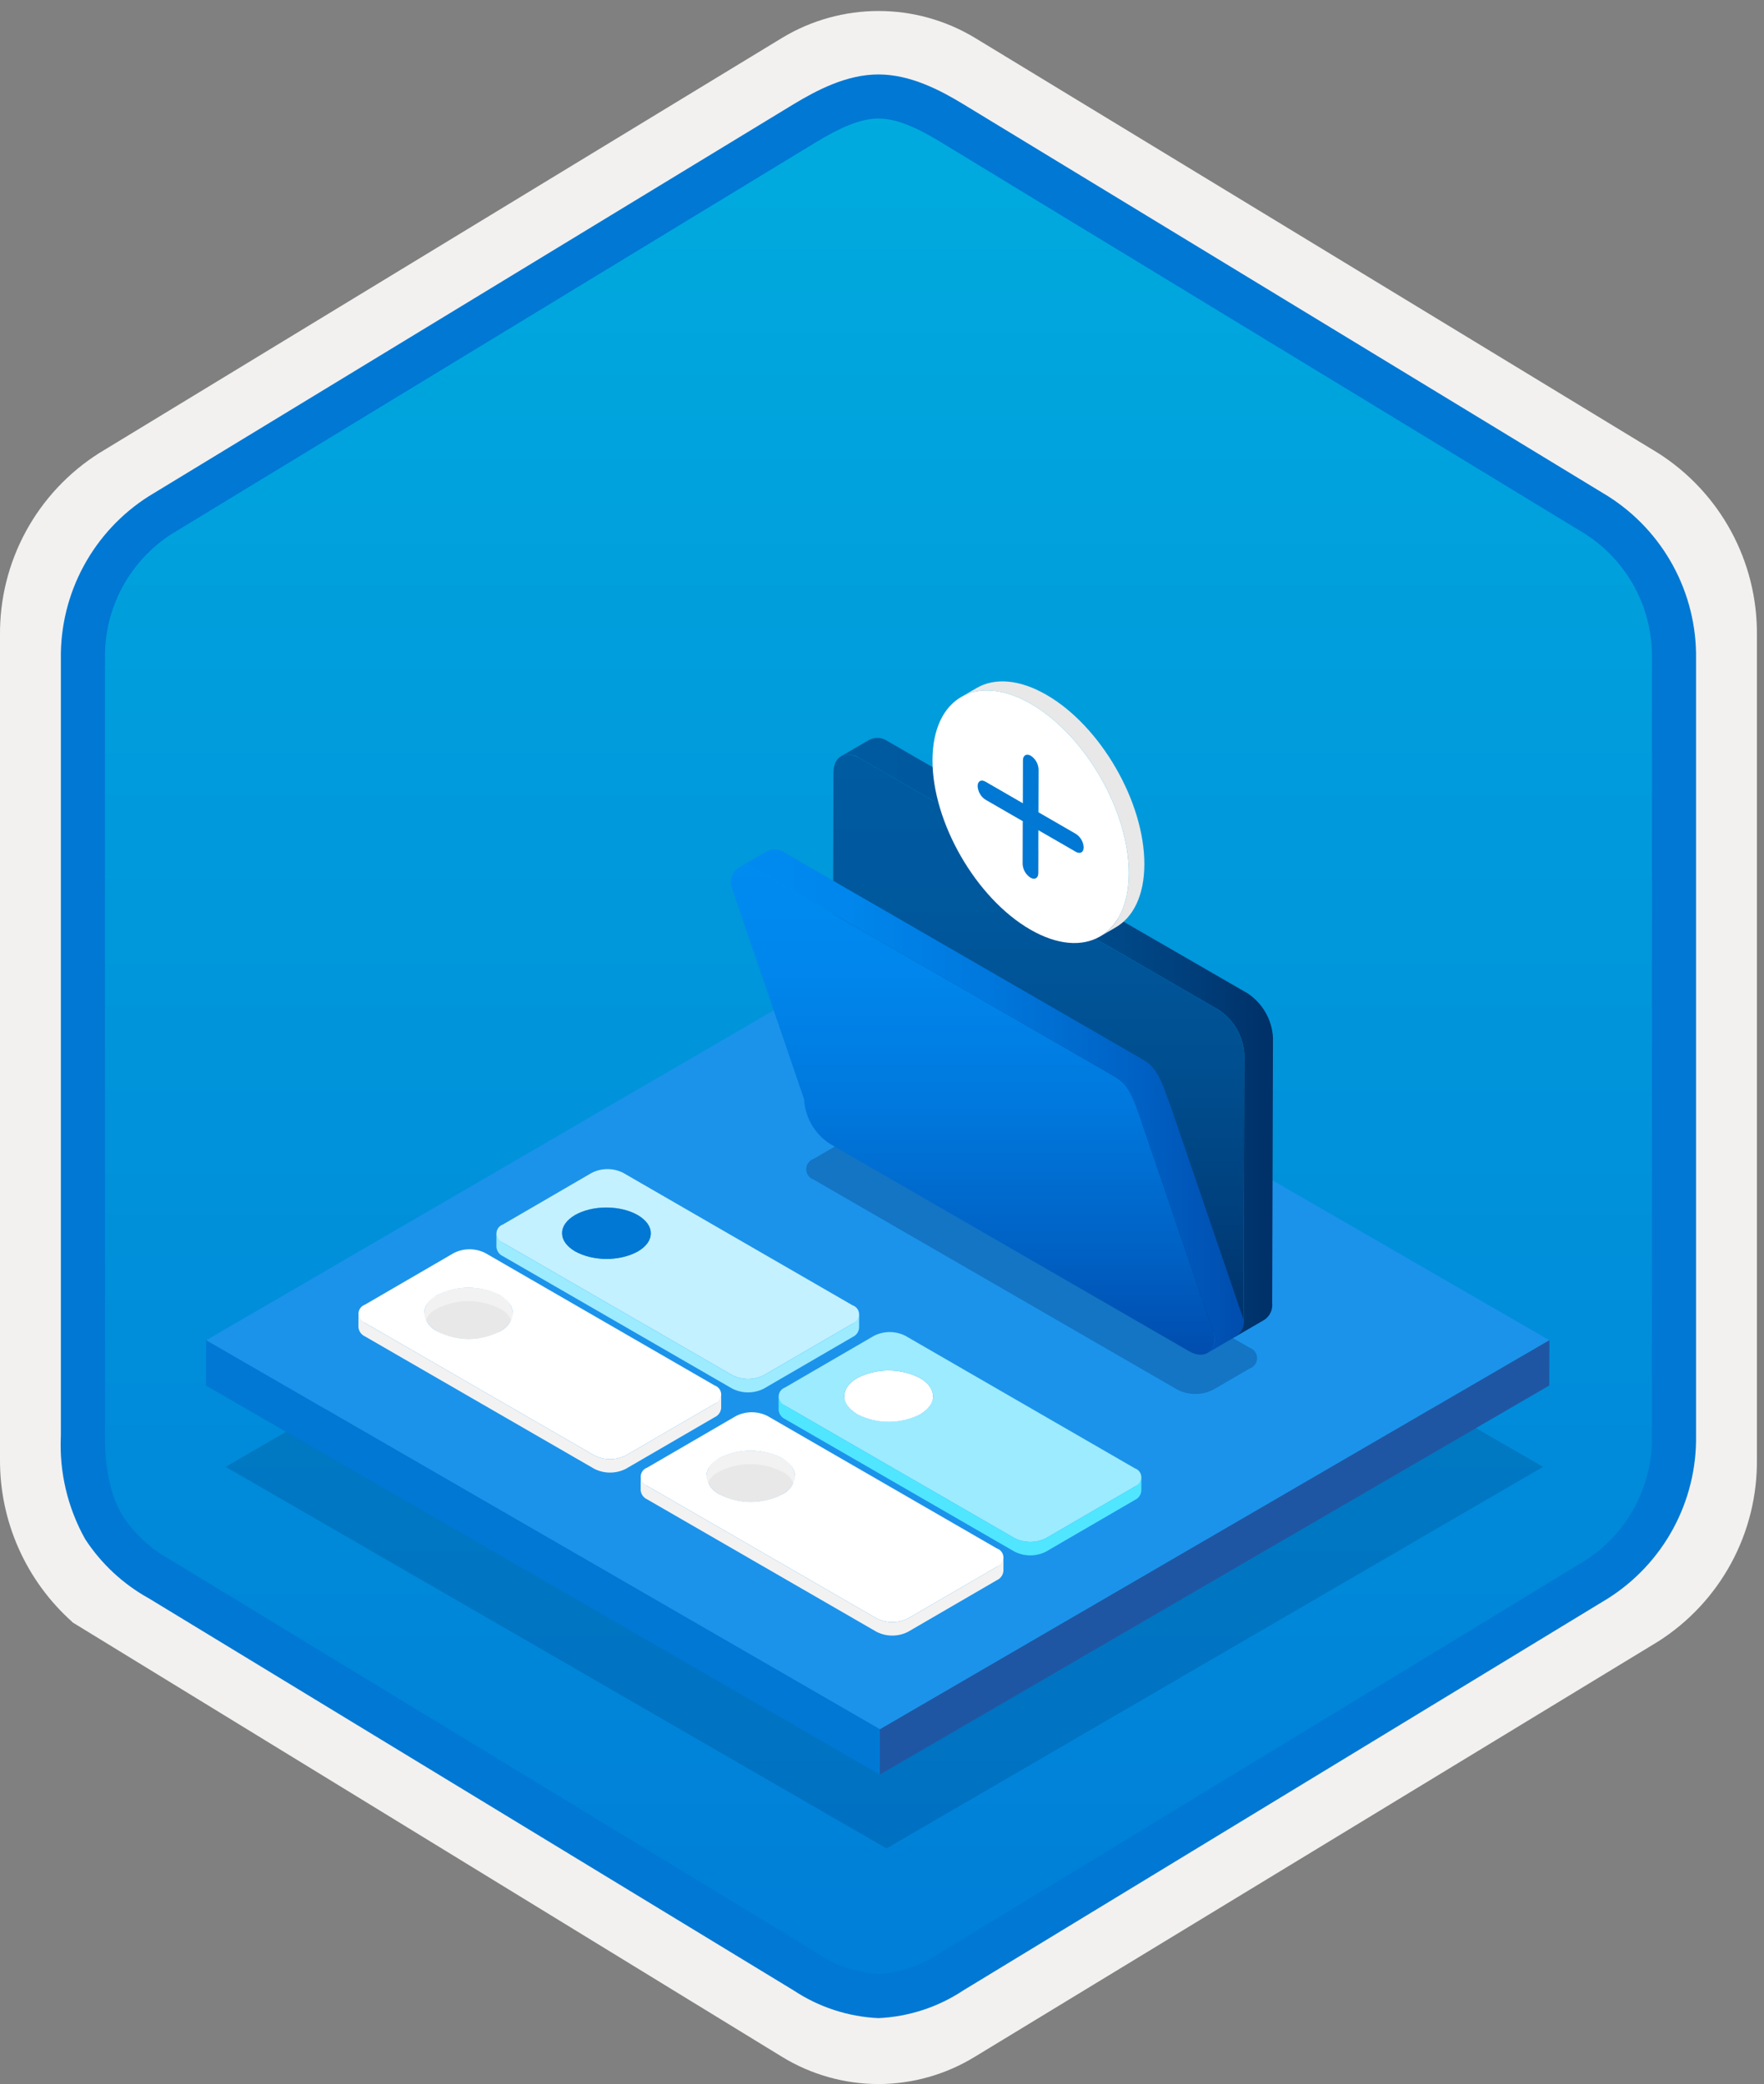 <svg width="160" height="189" viewBox="0 0 160 189" fill="none" xmlns="http://www.w3.org/2000/svg">
<rect x="0" y="0" width="160" height="189" fill="#808080" stroke="none"/>
<g clip-path="url(#clip0_539_486)">
<path d="M79.678 188.997C82.759 188.991 85.78 188.138 88.408 186.531L150.384 148.871C153.165 147.107 155.449 144.662 157.019 141.768C158.589 138.873 159.394 135.625 159.356 132.333V57.618C159.392 54.325 158.587 51.078 157.017 48.184C155.447 45.29 153.163 42.845 150.384 41.08L88.408 3.42C85.775 1.835 82.759 0.997 79.686 0.997C76.612 0.997 73.596 1.835 70.963 3.42L8.988 41.095C6.205 42.857 3.918 45.302 2.345 48.196C0.772 51.091 -0.035 54.339 4.1431e-06 57.633V132.333C-0.019 135.116 0.556 137.871 1.686 140.415C2.816 142.959 4.474 145.233 6.552 147.086V147.112L70.963 186.546C73.588 188.146 76.603 188.993 79.678 188.997V188.997ZM80.326 7.949C82.278 7.949 84.755 9.162 86.465 10.206L147.222 47.401C150.974 49.685 153.09 56.281 153.09 61.032L152.458 132.333C152.458 137.084 149.259 141.352 145.506 143.637L85.11 180.018C81.676 182.106 78.885 182.106 75.451 180.018L14.243 143.546C10.49 141.262 7.472 137.069 7.472 132.333V58.685C7.504 56.32 8.113 53.998 9.246 51.922C10.379 49.845 12.001 48.076 13.972 46.769L74.548 10.206C76.258 9.162 78.374 7.949 80.326 7.949Z" fill="#F2F1F0"/>
<path fill-rule="evenodd" clip-rule="evenodd" d="M87.576 11.53C85.206 10.056 82.47 9.275 79.678 9.275C76.887 9.275 74.151 10.056 71.78 11.53L15.645 45.861C13.119 47.473 11.047 49.703 9.625 52.341C8.203 54.978 7.479 57.935 7.52 60.931V129.035C7.48 132.03 8.206 134.987 9.627 137.624C11.049 140.261 13.121 142.492 15.645 144.105L71.78 178.436C74.151 179.909 76.887 180.691 79.678 180.691C82.47 180.691 85.206 179.909 87.576 178.436L143.711 144.105C146.236 142.492 148.307 140.261 149.729 137.624C151.151 134.987 151.877 132.03 151.837 129.035V60.931C151.875 57.936 151.149 54.98 149.727 52.343C148.305 49.706 146.234 47.475 143.711 45.861L87.576 11.53Z" fill="url(#paint0_linear_539_486)"/>
<path fill-rule="evenodd" clip-rule="evenodd" d="M79.678 10.751C81.362 10.751 83.244 11.617 85.311 12.875L143.777 48.418C145.668 49.631 147.218 51.308 148.278 53.289C149.339 55.27 149.875 57.489 149.837 59.736V130.215C149.875 132.461 149.339 134.681 148.278 136.662C147.218 138.642 145.668 140.319 143.777 141.533L85.312 177.075L85.311 177.076C83.641 178.215 81.696 178.886 79.678 179.019C77.661 178.886 75.716 178.215 74.046 177.076L74.045 177.075L15.582 141.535L15.58 141.534C13.792 140.57 12.267 139.183 11.138 137.494C10.161 135.891 9.52 133.676 9.52 130.215V59.736C9.482 57.489 10.018 55.27 11.079 53.289C12.139 51.308 13.688 49.631 15.58 48.418L74.037 12.881L74.041 12.878C76.124 11.625 77.985 10.751 79.678 10.751ZM87.391 9.458L145.855 45C148.333 46.57 150.368 48.748 151.765 51.328C153.162 53.908 153.876 56.803 153.837 59.736V130.215C153.876 133.148 153.162 136.043 151.765 138.623C150.368 141.203 148.333 143.381 145.855 144.952L87.39 180.493C85.096 182.018 82.43 182.891 79.678 183.019C76.926 182.891 74.261 182.018 71.967 180.493H71.966L13.502 144.951L13.499 144.95C11.164 143.657 9.181 141.812 7.723 139.576C6.128 136.722 5.365 133.479 5.52 130.215V59.736C5.481 56.803 6.194 53.908 7.592 51.328C8.989 48.748 11.024 46.569 13.502 44.999L71.967 9.458L71.975 9.453C74.066 8.195 76.773 6.751 79.678 6.751C82.564 6.751 85.282 8.174 87.391 9.458V9.458Z" fill="#0078D4"/>
<path opacity="0.2" d="M139.959 133.023L80.409 167.63L20.47 133.024L80.02 98.417L139.959 133.023Z" fill="#003067"/>
<path d="M140.532 121.543L79.81 156.831L18.698 121.548L79.42 86.26L140.532 121.543Z" fill="#1B93EB"/>
<path d="M140.532 121.543L140.52 125.649L79.798 160.937L79.81 156.831L140.532 121.543Z" fill="#1F56A3"/>
<path d="M79.81 156.831L79.798 160.937L18.686 125.654L18.698 121.548L79.81 156.831Z" fill="#0078D4"/>
<path d="M113.135 90.066L96.761 80.613C95.99 80.129 95.37 79.437 94.972 78.617L93.457 75.653C93.06 74.833 92.44 74.141 91.668 73.657L80.54 67.232C80.303 67.06 80.024 66.954 79.733 66.926C79.441 66.898 79.147 66.948 78.881 67.072L76.279 68.585C76.544 68.461 76.838 68.411 77.13 68.439C77.422 68.467 77.701 68.572 77.938 68.745L89.066 75.169C89.837 75.654 90.457 76.346 90.855 77.165L92.37 80.129C92.767 80.949 93.387 81.641 94.159 82.126L110.532 91.579C111.21 92.02 111.773 92.615 112.177 93.316C112.582 94.016 112.815 94.801 112.859 95.608L112.79 119.692C112.819 119.979 112.771 120.269 112.651 120.531C112.531 120.794 112.344 121.02 112.108 121.187L114.711 119.674C114.946 119.508 115.134 119.282 115.254 119.019C115.374 118.757 115.422 118.467 115.393 118.18L115.461 94.096C115.418 93.289 115.184 92.503 114.78 91.803C114.376 91.103 113.812 90.508 113.135 90.066Z" fill="url(#paint1_linear_539_486)"/>
<path d="M89.066 75.169C89.838 75.654 90.457 76.346 90.855 77.165L92.37 80.129C92.767 80.949 93.387 81.641 94.159 82.126L110.532 91.579C111.21 92.02 111.773 92.615 112.177 93.316C112.582 94.016 112.815 94.801 112.859 95.608L112.79 119.692C112.786 121.169 111.734 121.768 110.449 121.026L77.843 102.201C77.166 101.76 76.602 101.165 76.198 100.465C75.794 99.765 75.56 98.979 75.517 98.172L75.596 70.079C75.6 68.602 76.653 68.003 77.938 68.745L89.066 75.169Z" fill="url(#paint2_linear_539_486)"/>
<path opacity="0.3" d="M113.345 122.223C113.541 122.288 113.712 122.414 113.834 122.582C113.956 122.75 114.022 122.952 114.023 123.159C114.024 123.366 113.96 123.569 113.841 123.738C113.721 123.907 113.551 124.035 113.355 124.103L110.044 126.027C109.541 126.283 108.985 126.417 108.421 126.417C107.857 126.417 107.301 126.283 106.798 126.027L73.803 106.977C73.606 106.911 73.435 106.785 73.313 106.617C73.192 106.45 73.126 106.248 73.124 106.04C73.123 105.833 73.187 105.631 73.307 105.461C73.426 105.292 73.596 105.165 73.792 105.097L77.103 103.172C77.606 102.916 78.162 102.783 78.726 102.783C79.29 102.783 79.846 102.916 80.349 103.172L113.345 122.223Z" fill="#003067"/>
<path d="M101.212 97.69C101.889 98.132 102.453 98.727 102.857 99.427C103.261 100.127 103.495 100.912 103.539 101.72L110.196 121.203C110.191 122.68 109.139 123.28 107.854 122.538L75.248 103.713C74.574 103.271 74.013 102.677 73.611 101.978C73.209 101.279 72.977 100.495 72.933 99.69L66.276 80.207C66.281 78.73 67.333 78.13 68.606 78.865L101.212 97.69Z" fill="url(#paint3_linear_539_486)"/>
<path d="M103.815 96.178L71.209 77.353C70.973 77.183 70.697 77.078 70.407 77.051C70.118 77.023 69.826 77.074 69.563 77.197L66.96 78.71C67.224 78.586 67.515 78.536 67.805 78.563C68.094 78.591 68.371 78.695 68.606 78.865L101.212 97.69C102.497 98.432 102.964 100.191 103.538 101.72L110.195 121.204C110.224 121.491 110.176 121.78 110.056 122.043C109.936 122.305 109.749 122.531 109.513 122.698L112.116 121.185C112.351 121.019 112.539 120.793 112.659 120.53C112.778 120.268 112.827 119.978 112.798 119.691L106.141 100.207C105.545 98.67 105.1 96.92 103.815 96.178Z" fill="url(#paint4_linear_539_486)"/>
<path d="M52.149 111.407C51.827 111.552 51.548 111.78 51.343 112.068C51.137 112.355 51.012 112.692 50.979 113.044L50.982 111.825C51.015 111.473 51.141 111.136 51.346 110.849C51.552 110.561 51.83 110.333 52.152 110.188C52.151 110.594 52.15 111.001 52.149 111.407L52.152 110.188C53.033 109.739 54.008 109.504 54.997 109.504C55.986 109.504 56.961 109.739 57.842 110.188C57.841 110.594 57.84 111.001 57.839 111.407L57.842 110.188C58.17 110.334 58.453 110.565 58.662 110.856C58.871 111.148 58.998 111.491 59.031 111.848L59.027 113.067C58.995 112.709 58.868 112.367 58.659 112.075C58.45 111.783 58.167 111.553 57.839 111.407C56.958 110.957 55.983 110.723 54.994 110.723C54.005 110.723 53.03 110.957 52.149 111.407V111.407Z" fill="#C3F1FF"/>
<path d="M59.031 111.848L59.027 113.067C58.994 113.419 58.869 113.755 58.663 114.043C58.458 114.33 58.18 114.558 57.857 114.703C56.976 115.151 56.001 115.385 55.012 115.385C54.023 115.385 53.049 115.151 52.167 114.703C51.839 114.557 51.556 114.327 51.347 114.035C51.138 113.743 51.011 113.401 50.979 113.044L50.982 111.825C51.014 112.182 51.142 112.525 51.351 112.816C51.56 113.108 51.843 113.339 52.171 113.484C53.052 113.932 54.027 114.166 55.016 114.166C56.005 114.166 56.979 113.932 57.861 113.484C58.183 113.339 58.461 113.111 58.667 112.824C58.872 112.537 58.998 112.2 59.031 111.848V111.848Z" fill="#0078D4"/>
<path d="M77.328 118.373C77.501 118.431 77.653 118.541 77.76 118.69C77.867 118.838 77.925 119.016 77.927 119.199C77.928 119.382 77.871 119.561 77.766 119.71C77.66 119.859 77.51 119.972 77.337 120.032L69.285 124.711C68.841 124.937 68.351 125.054 67.853 125.054C67.355 125.054 66.865 124.937 66.421 124.711L45.625 112.704C45.452 112.646 45.301 112.535 45.194 112.387C45.087 112.239 45.029 112.061 45.028 111.878C45.027 111.695 45.083 111.517 45.188 111.368C45.294 111.218 45.443 111.106 45.615 111.045L53.667 106.366C54.111 106.14 54.602 106.022 55.099 106.022C55.597 106.022 56.088 106.14 56.531 106.366L77.328 118.373ZM52.171 113.484C53.052 113.932 54.027 114.166 55.016 114.166C56.005 114.166 56.979 113.932 57.861 113.484C59.43 112.572 59.417 111.098 57.842 110.188C56.961 109.739 55.986 109.504 54.997 109.504C54.008 109.504 53.033 109.739 52.152 110.188C50.587 111.098 50.591 112.572 52.171 113.484" fill="#C3F1FF"/>
<path d="M83.44 124.967C85.02 125.879 85.028 127.351 83.459 128.263C82.578 128.712 81.603 128.946 80.614 128.946C79.625 128.946 78.65 128.712 77.769 128.263C76.194 127.354 76.185 125.877 77.75 124.967C78.631 124.518 79.606 124.284 80.595 124.284C81.584 124.284 82.559 124.518 83.44 124.967V124.967Z" fill="white"/>
<path d="M59.03 111.848C59.034 110.56 57.235 109.512 55.013 109.506C52.791 109.499 50.987 110.538 50.983 111.825C50.979 113.112 52.778 114.16 55 114.167C57.222 114.173 59.026 113.135 59.03 111.848Z" fill="#0078D4"/>
<path d="M77.337 120.032L69.285 124.711C68.841 124.937 68.351 125.054 67.853 125.054C67.355 125.054 66.865 124.937 66.421 124.711L45.625 112.704C45.46 112.631 45.318 112.515 45.213 112.368C45.108 112.221 45.044 112.049 45.028 111.869L45.024 113.088C45.04 113.268 45.104 113.44 45.209 113.587C45.314 113.733 45.456 113.85 45.621 113.923L66.418 125.93C66.861 126.155 67.352 126.273 67.85 126.273C68.347 126.273 68.838 126.155 69.282 125.93L77.334 121.25C77.496 121.178 77.636 121.063 77.74 120.918C77.843 120.774 77.906 120.604 77.923 120.427L77.927 119.208C77.91 119.385 77.847 119.555 77.743 119.7C77.639 119.844 77.499 119.959 77.337 120.032V120.032Z" fill="#9CEBFF"/>
<path d="M84.631 126.627L84.627 127.845C84.594 128.197 84.468 128.534 84.262 128.822C84.056 129.109 83.778 129.337 83.456 129.482C82.574 129.931 81.599 130.165 80.61 130.165C79.621 130.165 78.647 129.931 77.765 129.482C77.438 129.336 77.155 129.106 76.946 128.814C76.737 128.522 76.611 128.18 76.579 127.823L76.582 126.604C76.614 126.961 76.741 127.303 76.95 127.595C77.158 127.887 77.441 128.117 77.769 128.263C78.65 128.712 79.625 128.946 80.614 128.946C81.603 128.946 82.578 128.712 83.459 128.263C83.781 128.118 84.06 127.891 84.266 127.603C84.472 127.316 84.597 126.979 84.631 126.627Z" fill="white"/>
<path d="M46.52 119.117C46.524 117.83 44.726 116.782 42.504 116.775C40.282 116.769 38.477 117.807 38.474 119.095C38.47 120.382 40.268 121.43 42.49 121.436C44.712 121.443 46.517 120.404 46.52 119.117Z" fill="#E8E8E8"/>
<path d="M102.931 133.155C103.104 133.213 103.255 133.324 103.362 133.472C103.469 133.62 103.526 133.798 103.527 133.981C103.527 134.164 103.471 134.342 103.365 134.491C103.258 134.64 103.108 134.752 102.935 134.811L94.883 139.49C94.441 139.716 93.951 139.834 93.454 139.835C92.957 139.835 92.467 139.718 92.024 139.493L71.223 127.483C71.05 127.425 70.899 127.314 70.792 127.166C70.685 127.018 70.627 126.84 70.626 126.657C70.625 126.474 70.681 126.296 70.786 126.147C70.892 125.997 71.041 125.885 71.213 125.824L79.266 121.145C79.709 120.919 80.2 120.801 80.698 120.801C81.195 120.801 81.686 120.919 82.129 121.145L102.931 133.155ZM77.769 128.263C78.65 128.712 79.625 128.946 80.614 128.946C81.603 128.946 82.578 128.712 83.459 128.263C85.028 127.351 85.02 125.879 83.44 124.967C82.559 124.518 81.584 124.284 80.595 124.284C79.606 124.284 78.631 124.518 77.75 124.967C76.185 125.877 76.194 127.354 77.769 128.263" fill="#9CEBFF"/>
<path d="M70.931 132.237C72.511 133.149 72.514 134.624 70.949 135.533C70.068 135.983 69.093 136.217 68.104 136.217C67.115 136.217 66.14 135.983 65.259 135.533C63.684 134.624 63.671 133.149 65.241 132.237C66.122 131.789 67.097 131.555 68.086 131.555C69.075 131.555 70.049 131.789 70.931 132.237V132.237Z" fill="#E8E8E8"/>
<path d="M102.935 134.811L94.883 139.49C94.441 139.716 93.951 139.834 93.454 139.835C92.957 139.835 92.467 139.718 92.024 139.493L71.223 127.483C71.058 127.41 70.916 127.294 70.811 127.147C70.706 127 70.642 126.828 70.626 126.648L70.622 127.867C70.638 128.047 70.702 128.219 70.807 128.366C70.912 128.513 71.054 128.629 71.219 128.702L92.02 140.712C92.463 140.937 92.953 141.054 93.45 141.053C93.947 141.053 94.437 140.935 94.88 140.709L102.932 136.03C103.094 135.957 103.235 135.842 103.339 135.697C103.443 135.552 103.507 135.382 103.523 135.205L103.527 133.986C103.51 134.164 103.446 134.333 103.342 134.478C103.238 134.623 103.098 134.738 102.935 134.811V134.811Z" fill="#50E6FF"/>
<path d="M45.333 117.458L45.333 117.458V117.458C44.452 117.009 43.477 116.775 42.488 116.775C41.499 116.775 40.524 117.009 39.643 117.458L39.643 117.458V117.458C39.32 117.603 39.042 117.831 38.836 118.118C38.63 118.406 38.504 118.742 38.471 119.094L38.467 120.313C38.501 119.961 38.627 119.624 38.832 119.337C39.038 119.049 39.317 118.822 39.639 118.677C40.52 118.228 41.495 117.994 42.484 117.994C43.473 117.994 44.448 118.228 45.329 118.677V118.677C45.657 118.823 45.94 119.053 46.148 119.345C46.357 119.637 46.484 119.979 46.516 120.336L46.52 119.118C46.487 118.76 46.361 118.418 46.152 118.126C45.943 117.835 45.66 117.604 45.333 117.458V117.458Z" fill="#F2F2F2"/>
<path d="M46.519 119.117L46.516 120.336C46.483 120.688 46.358 121.025 46.153 121.312C45.948 121.6 45.67 121.828 45.348 121.973C44.467 122.422 43.492 122.656 42.503 122.656C41.514 122.656 40.539 122.422 39.658 121.973C39.33 121.827 39.046 121.597 38.837 121.305C38.628 121.013 38.5 120.671 38.467 120.313L38.471 119.094C38.504 119.452 38.631 119.794 38.84 120.086C39.05 120.378 39.333 120.608 39.661 120.754C40.542 121.203 41.517 121.437 42.506 121.437C43.495 121.437 44.47 121.203 45.351 120.754C45.673 120.609 45.951 120.381 46.156 120.093C46.361 119.806 46.487 119.469 46.519 119.117Z" fill="white"/>
<path d="M64.818 125.642C64.991 125.701 65.142 125.812 65.249 125.96C65.356 126.108 65.414 126.286 65.415 126.469C65.416 126.651 65.36 126.83 65.255 126.979C65.149 127.129 65 127.241 64.828 127.301L56.771 131.984C56.327 132.209 55.837 132.327 55.339 132.327C54.841 132.327 54.35 132.209 53.907 131.984L33.11 119.977C32.937 119.918 32.787 119.807 32.68 119.659C32.573 119.511 32.514 119.333 32.513 119.151C32.512 118.968 32.569 118.789 32.674 118.64C32.779 118.491 32.929 118.378 33.101 118.318L41.158 113.636C41.602 113.41 42.092 113.293 42.59 113.293C43.087 113.293 43.578 113.41 44.022 113.636L64.818 125.642ZM39.661 120.754C40.542 121.203 41.517 121.437 42.506 121.437C43.495 121.437 44.47 121.203 45.351 120.754C46.916 119.844 46.908 118.367 45.333 117.458C44.452 117.009 43.477 116.775 42.488 116.775C41.499 116.775 40.524 117.009 39.643 117.458C38.073 118.37 38.081 119.842 39.661 120.754" fill="white"/>
<path d="M64.828 127.301L56.771 131.984C56.327 132.209 55.837 132.327 55.339 132.327C54.841 132.327 54.35 132.209 53.907 131.984L33.111 119.977C32.946 119.903 32.803 119.787 32.698 119.64C32.593 119.494 32.529 119.321 32.514 119.142L32.51 120.36C32.526 120.54 32.59 120.712 32.695 120.859C32.8 121.006 32.942 121.122 33.107 121.196L53.903 133.202C54.347 133.428 54.838 133.545 55.335 133.545C55.833 133.545 56.324 133.428 56.767 133.202L64.824 128.52C64.986 128.447 65.126 128.332 65.229 128.188C65.332 128.043 65.395 127.874 65.412 127.697L65.415 126.478C65.399 126.655 65.336 126.824 65.233 126.969C65.129 127.114 64.99 127.228 64.828 127.301Z" fill="#F2F2F2"/>
<path d="M70.931 132.237L70.931 132.238V132.237C70.049 131.789 69.075 131.555 68.086 131.555C67.097 131.555 66.122 131.789 65.241 132.237L65.241 132.237V132.237C64.918 132.382 64.64 132.61 64.435 132.897C64.229 133.185 64.104 133.521 64.071 133.873L64.067 135.092C64.1 134.74 64.226 134.403 64.431 134.116C64.637 133.829 64.915 133.601 65.237 133.456C66.119 133.008 67.093 132.774 68.082 132.774C69.071 132.774 70.046 133.008 70.927 133.456C71.255 133.601 71.538 133.832 71.747 134.124C71.956 134.415 72.084 134.758 72.116 135.115L72.119 133.896C72.087 133.539 71.96 133.197 71.751 132.905C71.542 132.613 71.259 132.383 70.931 132.237V132.237Z" fill="#F2F2F2"/>
<path d="M72.119 133.896L72.116 135.115C72.083 135.467 71.957 135.804 71.752 136.091C71.546 136.379 71.268 136.607 70.946 136.752C70.065 137.201 69.09 137.436 68.101 137.436C67.112 137.436 66.137 137.201 65.256 136.752C64.928 136.606 64.645 136.375 64.436 136.084C64.227 135.792 64.1 135.449 64.067 135.092L64.071 133.873C64.103 134.231 64.23 134.573 64.439 134.865C64.648 135.157 64.931 135.387 65.259 135.533C66.14 135.983 67.115 136.217 68.104 136.217C69.093 136.217 70.068 135.983 70.949 135.533C71.272 135.388 71.55 135.16 71.755 134.872C71.961 134.585 72.086 134.248 72.119 133.896Z" fill="white"/>
<path d="M90.421 140.424C90.594 140.483 90.744 140.594 90.851 140.742C90.958 140.89 91.015 141.068 91.016 141.251C91.016 141.433 90.96 141.611 90.854 141.76C90.748 141.909 90.598 142.021 90.426 142.081L82.369 146.763C81.926 146.989 81.436 147.107 80.94 147.107C80.443 147.108 79.953 146.99 79.51 146.765L58.709 134.756C58.535 134.697 58.385 134.587 58.278 134.438C58.171 134.29 58.113 134.112 58.112 133.93C58.111 133.747 58.167 133.568 58.272 133.419C58.377 133.27 58.527 133.157 58.699 133.097L66.756 128.415C67.2 128.189 67.69 128.072 68.188 128.072C68.686 128.072 69.176 128.189 69.62 128.415L90.421 140.424ZM65.259 135.533C66.14 135.983 67.115 136.217 68.104 136.217C69.093 136.217 70.068 135.983 70.949 135.533C72.514 134.624 72.511 133.149 70.931 132.237C70.049 131.789 69.075 131.555 68.086 131.555C67.097 131.555 66.122 131.789 65.241 132.237C63.671 133.149 63.684 134.624 65.259 135.533" fill="white"/>
<path d="M90.426 142.08L82.369 146.763C81.926 146.989 81.436 147.107 80.939 147.107C80.443 147.108 79.953 146.99 79.51 146.765L58.709 134.756C58.544 134.682 58.401 134.566 58.296 134.419C58.191 134.273 58.127 134.1 58.111 133.921L58.108 135.139C58.124 135.319 58.188 135.491 58.293 135.638C58.398 135.785 58.54 135.901 58.705 135.975L79.506 147.984C79.949 148.209 80.439 148.326 80.936 148.326C81.433 148.325 81.923 148.207 82.365 147.981L90.422 143.299C90.585 143.226 90.725 143.111 90.828 142.966C90.932 142.821 90.996 142.652 91.012 142.474L91.016 141.255C90.999 141.433 90.936 141.603 90.832 141.748C90.728 141.892 90.588 142.007 90.426 142.08Z" fill="#F2F2F2"/>
<path d="M92.758 78.367L92.769 74.471L94.186 75.29L94.175 79.185C94.174 79.633 93.86 79.819 93.464 79.591C93.259 79.456 93.088 79.276 92.965 79.063C92.842 78.85 92.771 78.612 92.758 78.367Z" fill="#0078D4"/>
<path d="M97.587 75.622C97.793 75.755 97.965 75.936 98.088 76.149C98.211 76.361 98.281 76.6 98.294 76.846C98.293 77.293 97.972 77.475 97.583 77.251L94.186 75.29L92.769 74.471L89.378 72.514C89.173 72.38 89.002 72.199 88.879 71.987C88.756 71.774 88.686 71.535 88.672 71.29C88.673 70.835 88.994 70.66 89.383 70.885L92.773 72.843L94.191 73.661L97.587 75.622Z" fill="#0078D4"/>
<path d="M93.496 68.534C93.703 68.669 93.874 68.85 93.997 69.064C94.12 69.278 94.19 69.519 94.202 69.765L94.191 73.661L92.773 72.843L92.784 68.947C92.786 68.492 93.106 68.309 93.496 68.534Z" fill="#0078D4"/>
<path d="M94.918 63.013C92.445 61.585 90.205 61.452 88.587 62.392L87.177 63.211C88.795 62.271 91.036 62.404 93.509 63.832C98.431 66.674 102.402 73.552 102.386 79.208C102.378 82.016 101.387 83.992 99.788 84.922L101.198 84.102C102.797 83.173 103.788 81.197 103.796 78.389C103.812 72.733 99.841 65.855 94.918 63.013Z" fill="#E8E8E8"/>
<path d="M93.509 63.832C98.431 66.674 102.402 73.552 102.386 79.208C102.37 84.857 98.373 87.142 93.451 84.3C88.534 81.462 84.564 74.577 84.579 68.928C84.596 63.271 88.593 60.993 93.509 63.832ZM97.583 77.251C97.972 77.475 98.293 77.293 98.294 76.846C98.281 76.6 98.211 76.361 98.088 76.149C97.965 75.936 97.793 75.755 97.587 75.622L94.191 73.661L94.202 69.765C94.19 69.519 94.12 69.278 93.997 69.064C93.874 68.85 93.702 68.669 93.495 68.534C93.106 68.309 92.786 68.492 92.784 68.947L92.773 72.843L89.383 70.885C88.994 70.66 88.673 70.835 88.672 71.29C88.686 71.535 88.757 71.774 88.879 71.987C89.002 72.199 89.173 72.38 89.378 72.514L92.769 74.471L92.758 78.367C92.771 78.612 92.842 78.85 92.965 79.063C93.088 79.276 93.259 79.456 93.464 79.591C93.86 79.819 94.174 79.633 94.175 79.185L94.186 75.29L97.583 77.251" fill="white"/>
</g>
<defs>
<linearGradient id="paint0_linear_539_486" x1="79.678" y1="9.275" x2="79.678" y2="180.691" gradientUnits="userSpaceOnUse">
<stop stop-color="#00ABDE"/>
<stop offset="1" stop-color="#007ED8"/>
</linearGradient>
<linearGradient id="paint1_linear_539_486" x1="76.279" y1="94.05" x2="115.461" y2="94.05" gradientUnits="userSpaceOnUse">
<stop stop-color="#005BA1"/>
<stop offset="0.26" stop-color="#00589D"/>
<stop offset="0.53" stop-color="#004F90"/>
<stop offset="0.8" stop-color="#003F7C"/>
<stop offset="1" stop-color="#003067"/>
</linearGradient>
<linearGradient id="paint2_linear_539_486" x1="94.188" y1="121.345" x2="94.188" y2="68.331" gradientUnits="userSpaceOnUse">
<stop stop-color="#003067"/>
<stop offset="0.2" stop-color="#003F7C"/>
<stop offset="0.47" stop-color="#004F90"/>
<stop offset="0.74" stop-color="#00589D"/>
<stop offset="1" stop-color="#005BA1"/>
</linearGradient>
<linearGradient id="paint3_linear_539_486" x1="88.236" y1="122.856" x2="88.236" y2="78.551" gradientUnits="userSpaceOnUse">
<stop stop-color="#004DAE"/>
<stop offset="0.21" stop-color="#0061C4"/>
<stop offset="0.51" stop-color="#0078DD"/>
<stop offset="0.78" stop-color="#0086EC"/>
<stop offset="1" stop-color="#008BF1"/>
</linearGradient>
<linearGradient id="paint4_linear_539_486" x1="66.96" y1="99.868" x2="112.798" y2="99.868" gradientUnits="userSpaceOnUse">
<stop stop-color="#008BF1"/>
<stop offset="0.22" stop-color="#0086EC"/>
<stop offset="0.49" stop-color="#0078DD"/>
<stop offset="0.79" stop-color="#0061C4"/>
<stop offset="1" stop-color="#004DAE"/>
</linearGradient>
<clipPath id="clip0_539_486">
<rect width="159.356" height="188" fill="white" transform="translate(0 0.997)"/>
</clipPath>
</defs>
</svg>
